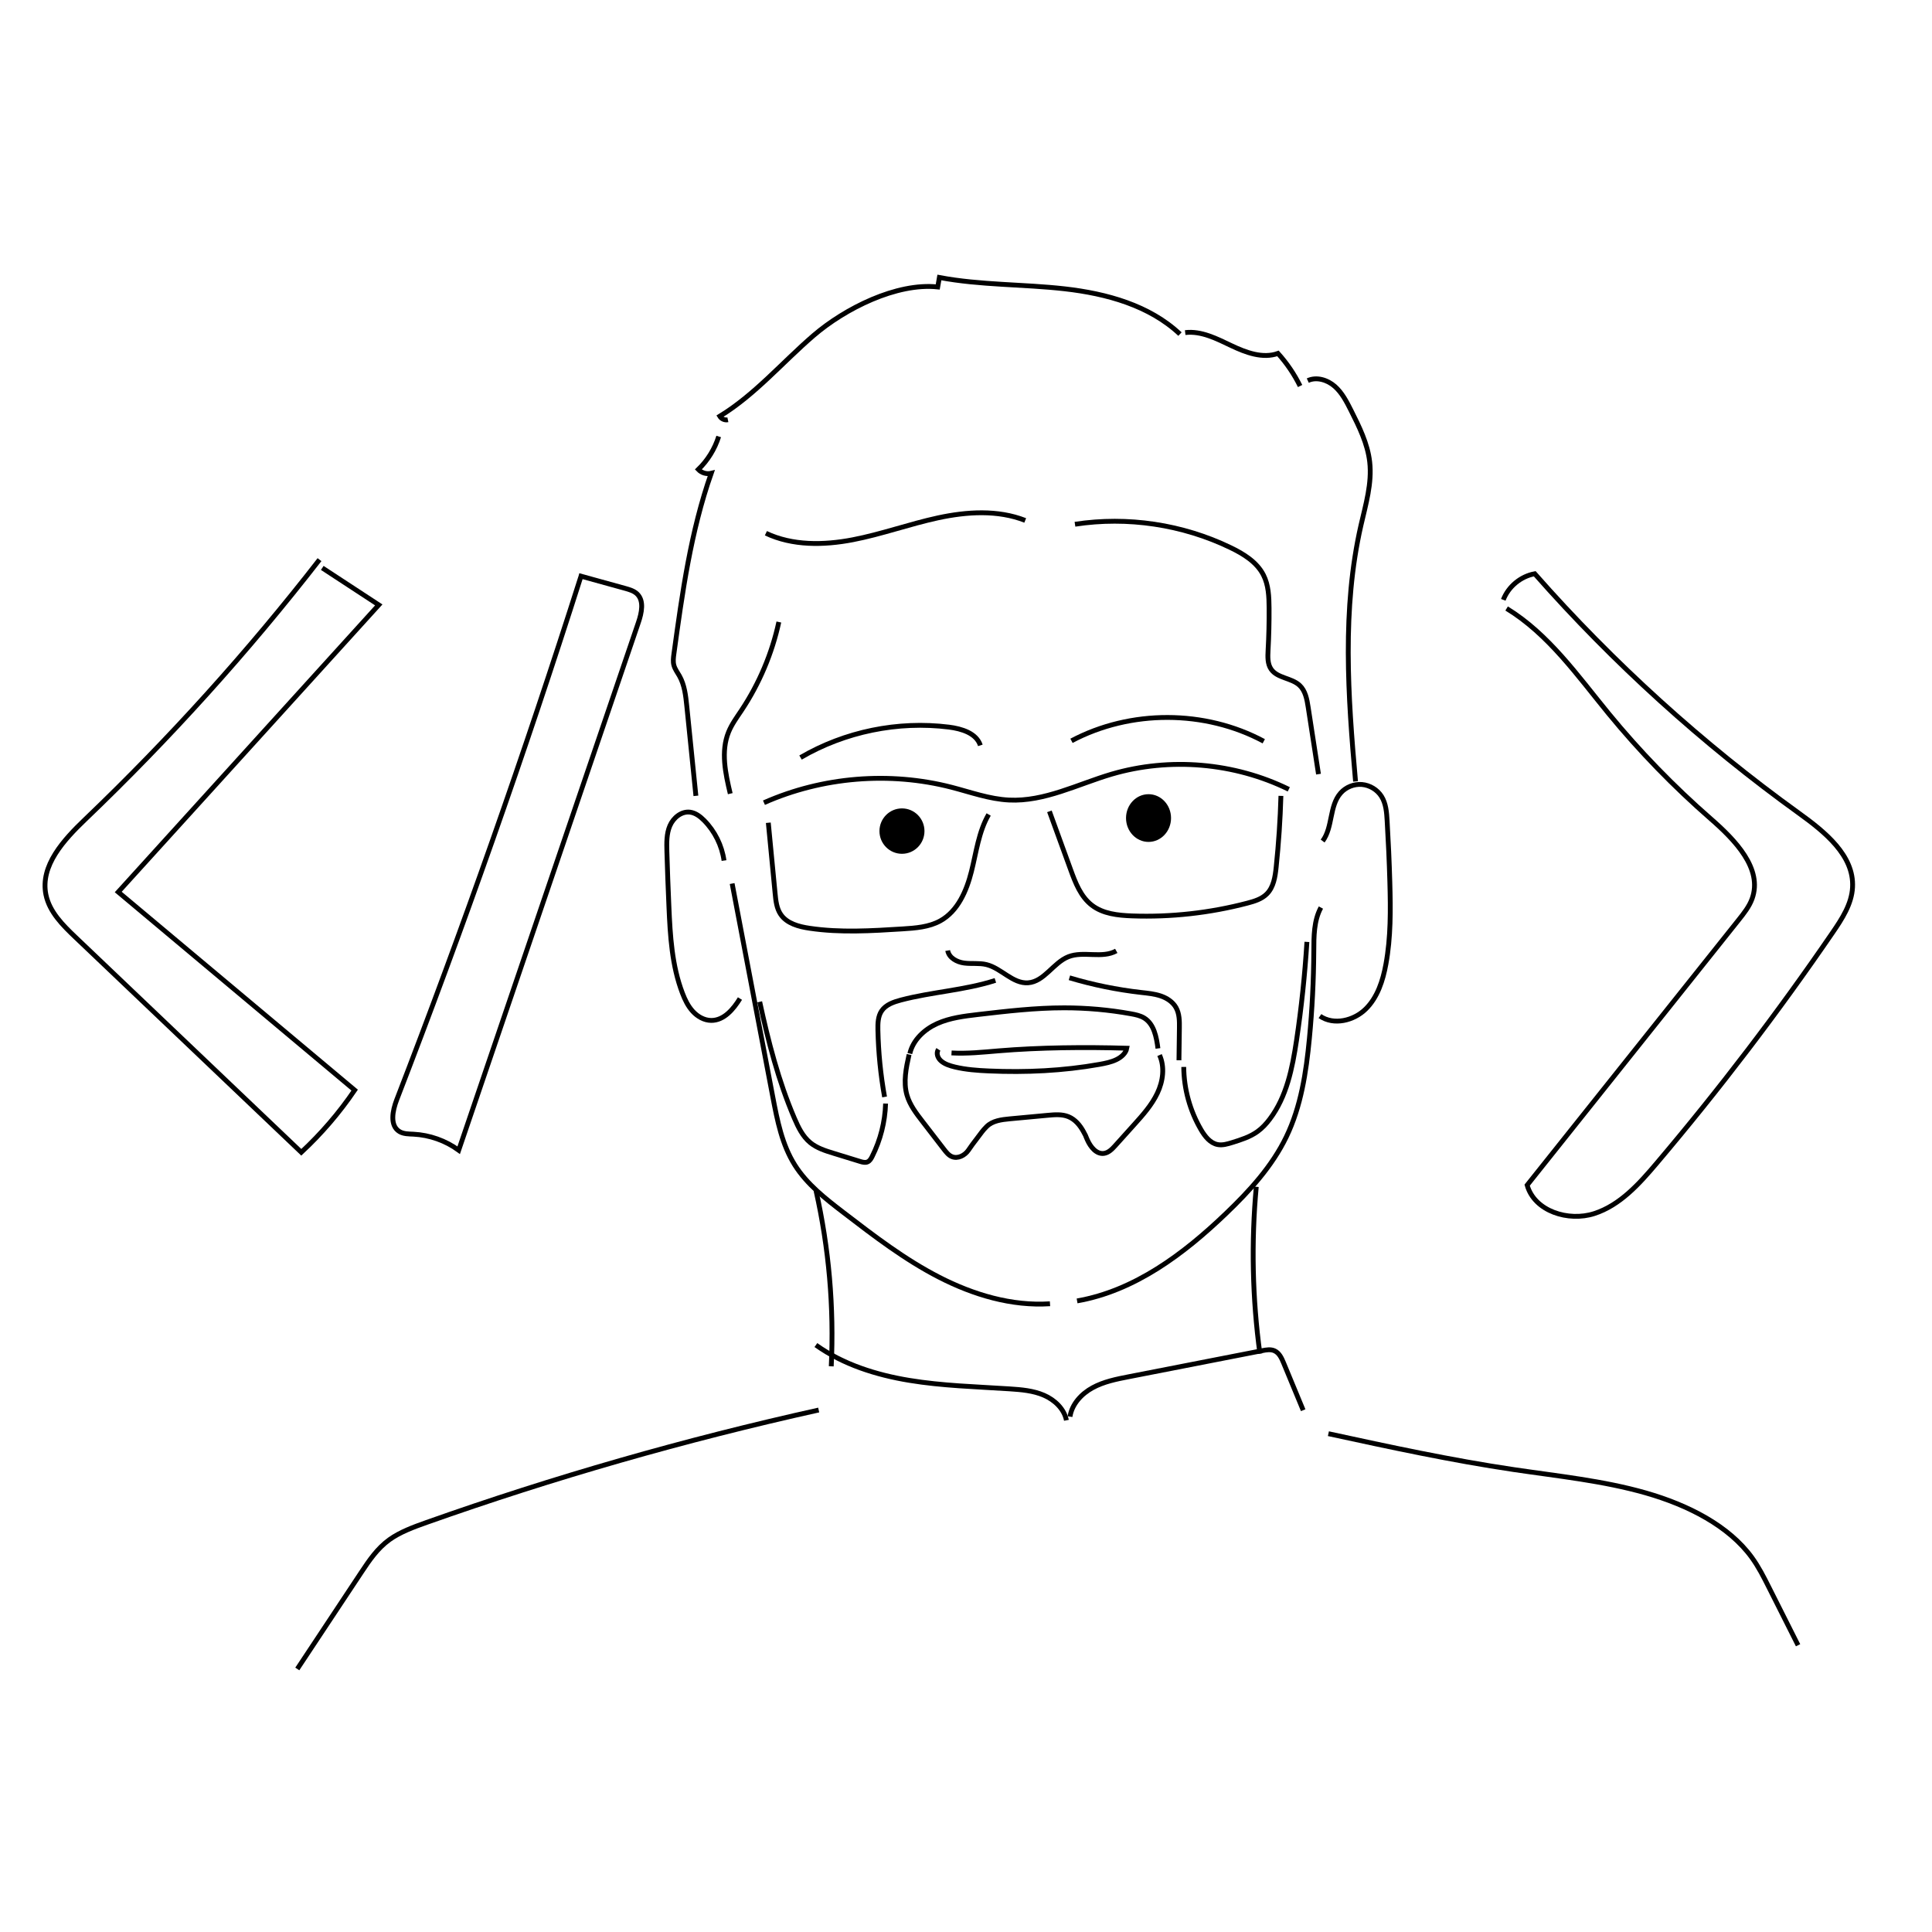 <svg width="400" height="400" viewBox="0 0 400 400" fill="none" xmlns="http://www.w3.org/2000/svg">
<path d="M151.582 182.93C154.382 197.66 157.182 212.39 160.002 227.12C160.932 232 161.912 237.01 164.562 241.21C167.082 245.21 170.912 248.18 174.662 251.06C180.982 255.91 187.342 260.79 194.432 264.43C201.522 268.07 209.442 270.45 217.392 269.93" stroke="black" stroke-miterlimit="10"/>
<path d="M273.48 187.9C272.01 190.62 272.02 193.86 272.01 196.95C271.97 203 271.67 209.04 271.09 215.07C270.42 222.03 269.36 229.08 266.32 235.37C263.37 241.48 258.69 246.59 253.79 251.28C245.07 259.64 234.9 267.26 223 269.34" stroke="black" stroke-miterlimit="10"/>
<path d="M149.901 178.17C149.461 175.06 148.001 172.11 145.791 169.87C144.981 169.05 144.011 168.3 142.871 168.15C141.081 167.92 139.401 169.31 138.691 170.97C137.981 172.63 138.021 174.5 138.071 176.31C138.181 180.1 138.321 183.89 138.491 187.68C138.751 193.75 139.111 199.93 141.281 205.6C141.801 206.97 142.441 208.31 143.431 209.39C144.421 210.47 145.791 211.26 147.261 211.27C149.871 211.28 151.841 208.96 153.201 206.74" stroke="black" stroke-miterlimit="10"/>
<path d="M273.841 174.13C275.971 171.26 275.191 166.86 277.571 164.18C278.661 162.95 280.341 162.28 281.971 162.42C283.601 162.56 285.151 163.5 286.021 164.88C286.951 166.36 287.091 168.19 287.191 169.94C287.441 174.18 287.631 178.42 287.751 182.66C287.911 188.33 287.961 194.04 286.941 199.61C286.321 203.01 285.211 206.5 282.741 208.92C280.271 211.34 276.131 212.33 273.281 210.37" stroke="black" stroke-miterlimit="10"/>
<path d="M159.07 170.34L160.48 184.99C160.62 186.49 160.79 188.07 161.64 189.32C162.92 191.21 165.38 191.86 167.64 192.19C173.99 193.13 180.45 192.72 186.85 192.32C189.54 192.15 192.34 191.95 194.7 190.64C198.31 188.63 200.11 184.46 201.12 180.45C202.13 176.44 202.62 172.21 204.69 168.63" stroke="black" stroke-miterlimit="10"/>
<path d="M217.27 167.98L221.65 180.02C222.64 182.75 223.74 185.63 226.05 187.41C228.36 189.2 231.46 189.52 234.38 189.63C242.42 189.92 250.49 189.02 258.27 186.98C259.71 186.6 261.2 186.15 262.26 185.1C263.7 183.68 264.01 181.51 264.22 179.51C264.73 174.61 265.06 169.7 265.2 164.78" stroke="black" stroke-miterlimit="10"/>
<path d="M196.211 196.8C196.471 198.31 198.111 199.19 199.631 199.39C201.151 199.59 202.721 199.34 204.211 199.7C207.311 200.45 209.671 203.7 212.851 203.48C216.211 203.24 218.071 199.32 221.201 198.08C224.331 196.85 228.171 198.52 231.111 196.87" stroke="black" stroke-miterlimit="10"/>
<path d="M165.742 156.84C174.932 151.47 185.902 149.22 196.462 150.54C199.092 150.87 202.152 151.79 202.972 154.32" stroke="black" stroke-miterlimit="10"/>
<path d="M221.84 153.38C234.04 146.9 249.48 146.93 261.65 153.47" stroke="black" stroke-miterlimit="10"/>
<path d="M158.17 166.19C170.27 160.83 184.18 159.69 196.99 162.99C200.94 164.01 204.84 165.44 208.91 165.64C216.25 166 223.1 162.36 230.15 160.28C242.2 156.74 255.56 157.88 266.83 163.42" stroke="black" stroke-miterlimit="10"/>
<path d="M245.381 68.86C248.711 68.46 251.901 70.12 254.931 71.56C257.961 73 261.431 74.3 264.591 73.17C266.421 75.2 267.961 77.47 269.171 79.92" stroke="black" stroke-miterlimit="10"/>
<path d="M270.762 78.8C272.592 77.95 274.842 78.66 276.352 79.99C277.862 81.32 278.802 83.17 279.712 84.97C281.422 88.37 283.152 91.86 283.582 95.64C284.082 100.05 282.762 104.44 281.772 108.76C277.822 126.07 279.082 144.11 280.652 161.79" stroke="black" stroke-miterlimit="10"/>
<path d="M244.3 69.17C237.97 63.21 229.08 60.78 220.45 59.8C211.82 58.82 203.03 59.06 194.49 57.45C194.38 58.1 194.27 58.76 194.15 59.41C185.64 58.49 174.93 63.88 168.44 69.46C161.95 75.04 156.32 81.72 149.02 86.18C149.36 86.74 150.07 87.04 150.7 86.91" stroke="black" stroke-miterlimit="10"/>
<path d="M148.799 90.37C147.989 92.95 146.519 95.32 144.579 97.2C145.249 97.91 146.309 98.22 147.249 97.99C143.019 110.01 141.259 122.73 139.529 135.35C139.419 136.15 139.309 136.98 139.529 137.76C139.749 138.56 140.269 139.24 140.679 139.96C141.729 141.83 141.969 144.02 142.189 146.15C142.819 152.36 143.449 158.56 144.079 164.77" stroke="black" stroke-miterlimit="10"/>
<path d="M158.57 110.4C164.08 113.01 170.52 112.9 176.51 111.76C182.5 110.61 188.27 108.5 194.23 107.21C200.19 105.93 206.58 105.52 212.26 107.75" stroke="black" stroke-miterlimit="10"/>
<path d="M222.561 108.54C233.451 106.87 244.831 108.58 254.751 113.37C257.471 114.68 260.211 116.36 261.581 119.05C262.641 121.13 262.731 123.54 262.751 125.87C262.771 128.79 262.701 131.71 262.541 134.62C262.471 135.97 262.401 137.43 263.171 138.55C264.471 140.44 267.411 140.33 269.081 141.91C270.271 143.03 270.591 144.78 270.841 146.4C271.551 151.03 272.271 155.65 272.981 160.28" stroke="black" stroke-miterlimit="10"/>
<path d="M161.251 128.78C159.841 135.29 157.201 141.53 153.511 147.08C152.541 148.53 151.501 149.95 150.841 151.57C149.211 155.58 150.191 160.11 151.191 164.32" stroke="black" stroke-miterlimit="10"/>
<path d="M157.291 207.41C159.061 215.61 161.161 223.79 164.461 231.5C165.261 233.37 166.181 235.28 167.751 236.57C169.131 237.7 170.891 238.26 172.601 238.78C174.421 239.34 176.241 239.9 178.061 240.46C178.571 240.62 179.131 240.77 179.611 240.56C180.081 240.36 180.351 239.88 180.581 239.42C182.281 236.03 183.241 232.27 183.351 228.48" stroke="black" stroke-miterlimit="10"/>
<path d="M270.582 195.01C270.162 201.83 269.442 208.64 268.432 215.4C267.572 221.14 266.392 227.07 262.892 231.7C262.162 232.67 261.332 233.57 260.342 234.28C258.792 235.4 256.932 235.98 255.112 236.55C254.132 236.85 253.112 237.16 252.102 236.97C250.552 236.67 249.472 235.28 248.672 233.92C246.372 229.99 245.112 225.46 245.082 220.9" stroke="black" stroke-miterlimit="10"/>
<path d="M183.141 227.11C182.321 222.54 181.861 217.91 181.761 213.28C181.731 211.9 181.761 210.42 182.541 209.28C183.411 208 185.011 207.45 186.511 207.05C192.961 205.35 199.731 205.03 206.081 202.98" stroke="black" stroke-miterlimit="10"/>
<path d="M221.41 202.44C226.26 203.89 231.24 204.91 236.27 205.48C237.62 205.63 238.99 205.76 240.28 206.19C241.57 206.62 242.8 207.41 243.47 208.59C244.2 209.87 244.2 211.41 244.18 212.88C244.15 215.09 244.12 217.3 244.09 219.52" stroke="black" stroke-miterlimit="10"/>
<path d="M188.22 218.33C187.6 221.09 186.99 223.99 187.77 226.71C188.36 228.77 189.7 230.52 191.01 232.21C192.49 234.13 193.98 236.05 195.46 237.98C195.92 238.57 196.4 239.19 197.09 239.47C198.31 239.97 199.74 239.23 200.49 238.15C201.24 237.07 201.43 236.79 202.24 235.75C203.26 234.44 203.34 234.18 204.27 233.25C205.49 232.03 207.36 231.8 209.08 231.64C211.7 231.4 214.31 231.15 216.93 230.91C218.37 230.78 219.88 230.65 221.22 231.2C222.59 231.76 223.6 232.97 224.31 234.27C225.02 235.57 224.52 234.64 225.12 235.99C225.77 237.44 226.97 239 228.55 238.8C229.52 238.67 230.26 237.9 230.91 237.18C232.2 235.74 233.5 234.3 234.79 232.87C236.61 230.85 238.45 228.79 239.62 226.33C240.79 223.87 241.19 220.92 240.07 218.44" stroke="black" stroke-miterlimit="10"/>
<path d="M188.371 218.13C189.031 215.3 191.391 213.11 194.041 211.92C196.691 210.73 199.631 210.38 202.511 210.04C208.431 209.35 214.371 208.66 220.321 208.66C224.961 208.66 229.611 209.07 234.181 209.9C235.121 210.07 236.081 210.27 236.901 210.77C238.931 212.02 239.431 214.7 239.741 217.07" stroke="black" stroke-miterlimit="10"/>
<path d="M186.742 176.77C189.316 176.77 191.402 174.666 191.402 172.07C191.402 169.474 189.316 167.37 186.742 167.37C184.168 167.37 182.082 169.474 182.082 172.07C182.082 174.666 184.168 176.77 186.742 176.77Z" fill="black"/>
<path d="M237.791 174.31C240.364 174.31 242.451 172.098 242.451 169.37C242.451 166.642 240.364 164.43 237.791 164.43C235.217 164.43 233.131 166.642 233.131 169.37C233.131 172.098 235.217 174.31 237.791 174.31Z" fill="black"/>
<path d="M168.941 246.49C171.621 258.41 172.691 270.68 172.101 282.88" stroke="black" stroke-miterlimit="10"/>
<path d="M260.1 245.71C259.04 257.21 259.29 268.82 260.85 280.26" stroke="black" stroke-miterlimit="10"/>
<path d="M168.92 278.48C174.58 282.51 181.4 284.66 188.26 285.79C195.12 286.92 202.1 287.1 209.03 287.55C211.45 287.71 213.91 287.91 216.13 288.87C218.35 289.83 220.33 291.69 220.79 294.06" stroke="black" stroke-miterlimit="10"/>
<path d="M221.531 293.3C221.931 290.7 223.911 288.56 226.221 287.31C228.531 286.05 231.151 285.53 233.731 285.03C242.931 283.23 252.121 281.44 261.321 279.64C262.171 279.47 263.081 279.31 263.871 279.67C264.851 280.11 265.341 281.18 265.751 282.17C267.101 285.44 268.461 288.7 269.811 291.97" stroke="black" stroke-miterlimit="10"/>
<path d="M197.002 218C200.232 218.18 203.472 217.84 206.702 217.57C215.292 216.85 224.662 216.77 233.292 217.02C233.112 218.02 232.212 218.86 231.142 219.38C230.072 219.9 228.832 220.15 227.612 220.37C220.122 221.7 212.402 222.07 204.742 221.73C202.372 221.63 199.982 221.45 197.702 220.91C196.662 220.66 195.612 220.32 194.862 219.68C194.112 219.04 193.772 218.04 194.282 217.26" stroke="black" stroke-miterlimit="10"/>
<path d="M169.501 291.93C141.801 298.08 114.651 305.87 88.331 315.2C85.601 316.17 82.841 317.18 80.611 318.78C78.101 320.6 76.451 323.06 74.851 325.47C70.421 332.16 65.981 338.85 61.551 345.54" stroke="black" stroke-miterlimit="10"/>
<path d="M275.031 296.83C287.741 299.59 300.471 302.34 313.401 304.26C322.581 305.62 331.921 306.57 340.731 309.09C349.541 311.61 357.951 315.92 362.701 322.47C364.111 324.42 365.171 326.52 366.221 328.61C368.241 332.62 370.251 336.62 372.271 340.63" stroke="black" stroke-miterlimit="10"/>
<path d="M66.15 115.87C51.33 134.95 35.1 152.93 17.65 169.63C13.21 173.88 8.28 179.22 9.51 185.24C10.24 188.81 13.01 191.56 15.65 194.07C31.23 208.9 46.8 223.74 62.38 238.57C66.53 234.71 70.25 230.39 73.43 225.7C57.11 212.03 40.8 198.35 24.48 184.68C42.46 164.87 60.44 145.05 78.42 125.24L66.72 117.58" stroke="black" stroke-miterlimit="10"/>
<path d="M311.93 125.98C320.59 131.27 326.59 139.85 333.02 147.7C339.45 155.54 346.54 162.85 354.19 169.52C359.19 173.88 365.01 179.84 362.75 186.08C362.16 187.7 361.07 189.07 360 190.42C345.39 208.74 330.78 227.05 316.18 245.37C317.69 250.78 324.72 252.98 330.07 251.26C335.42 249.53 339.38 245.11 343.01 240.82C355.94 225.55 368.1 209.62 379.41 193.1C381.37 190.24 383.37 187.17 383.55 183.71C383.9 177.11 377.8 172.22 372.44 168.36C352.44 153.95 334.05 137.29 317.75 118.79C314.85 119.32 312.29 121.44 311.24 124.19" stroke="black" stroke-miterlimit="10"/>
<path d="M120.209 119.55C108.609 155.98 95.909 192.06 82.129 227.72C81.269 229.96 80.659 233.04 82.709 234.28C83.559 234.79 84.619 234.77 85.609 234.82C88.959 234.99 92.259 236.16 94.969 238.14C107.369 201.72 119.769 165.31 132.169 128.89C132.849 126.89 133.409 124.37 131.869 122.93C131.219 122.33 130.329 122.07 129.479 121.83C126.259 120.94 123.029 120.05 119.809 119.16" stroke="black" stroke-miterlimit="10"/>
</svg>
